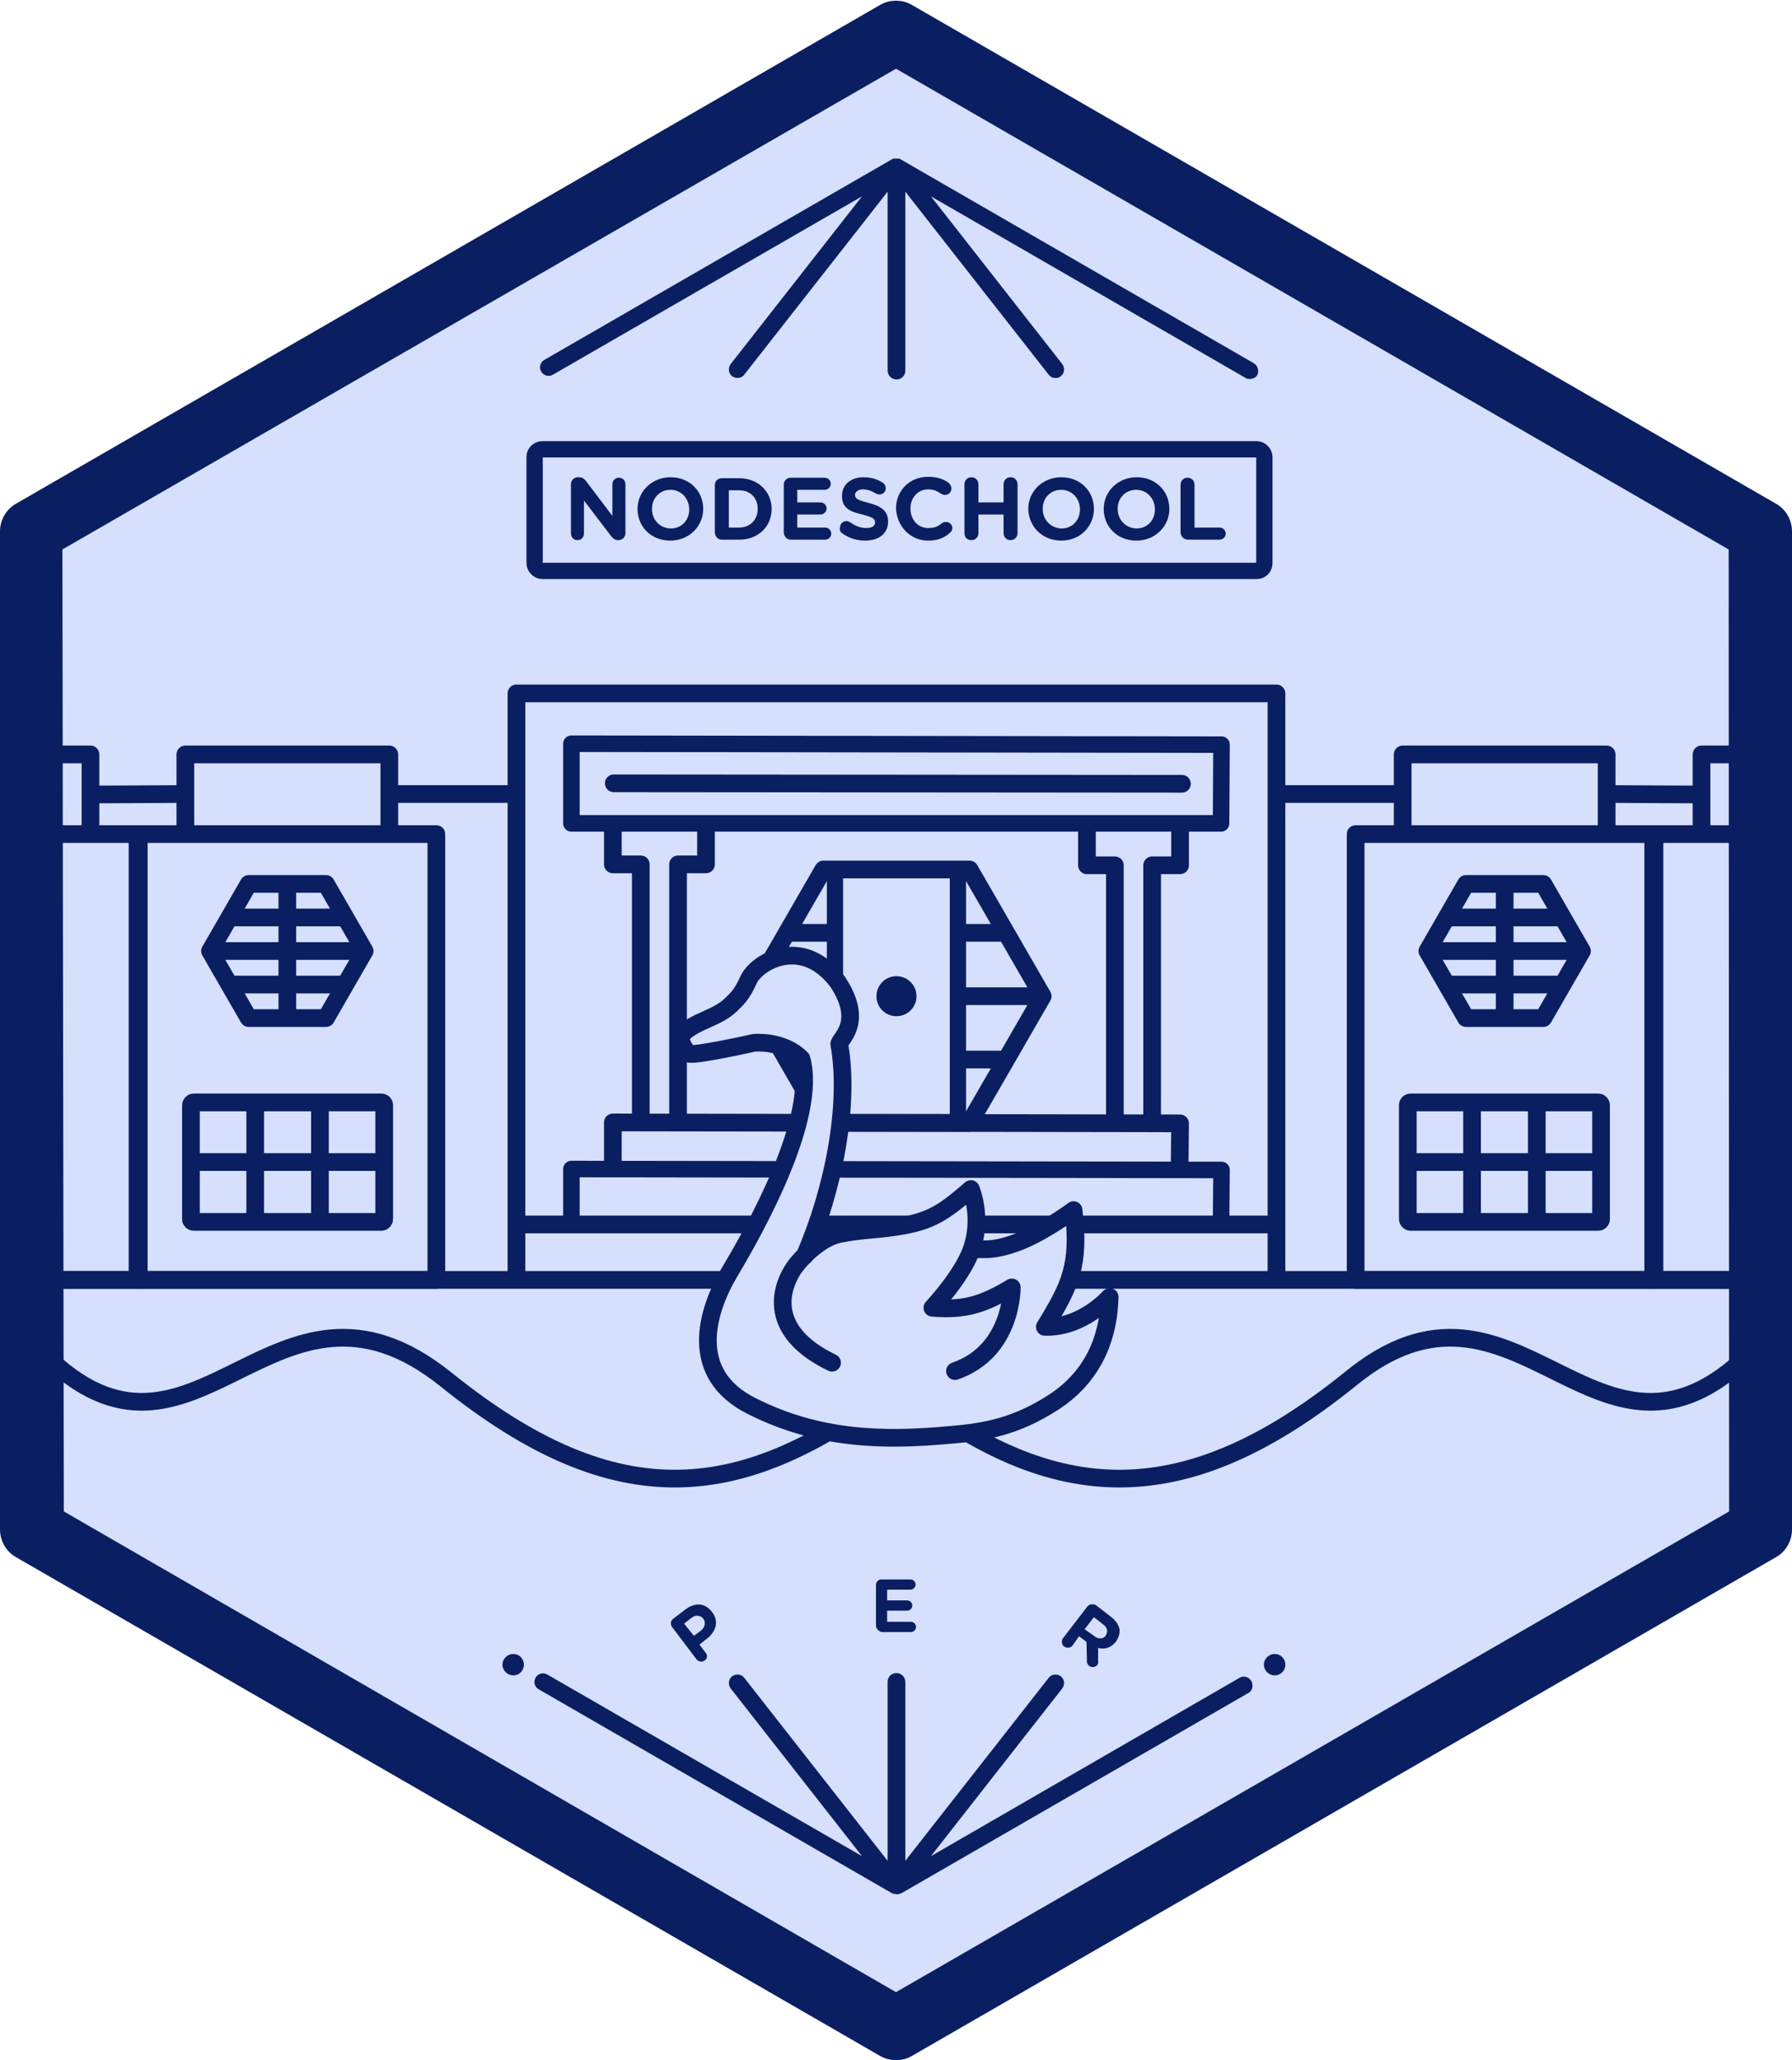 <?xml version="1.0" encoding="UTF-8" standalone="no"?>
<!-- Created with Inkscape (http://www.inkscape.org/) -->
<svg xmlns:rdf="http://www.w3.org/1999/02/22-rdf-syntax-ns#" xmlns="http://www.w3.org/2000/svg" height="124.8mm" width="108.6mm" version="1.1" xmlns:cc="http://creativecommons.org/ns#" xmlns:dc="http://purl.org/dc/elements/1.1/" viewBox="0 0 384.8 441.9">
 <title>NodeSchool Perth Logo</title>
 <g transform="translate(-916.2,-459.9)">
  <path d="m1109 464.2-188.3 108.3 0.3 216.9 188 108.3 187-108.3v-216.9z" fill="#d6dffb"/>
  <path stroke-linejoin="round" d="m925.5 750.2c32.6 32.6 49.4-24.1 86.5 5.7 37 29.8 64 26.5 97 1.1 32 25.4 60 28.7 97-1.1 36-29.8 53 26.9 86-5.7" stroke="#0a1f62" stroke-width="3.8" fill="none"/>
  <g stroke="#0a1f62" transform="translate(0,5.7)">
   <g stroke-linejoin="round" fill="none" transform="translate(916.2,452.3)">
    <path stroke-width="3.8" d="m274.1 276.5v-125.9h-163.2v125.9"/>
    <path stroke-width="3.548" d="m122.7 264.6v-11.9l139.6 0.2-0.1 11.7"/>
    <path stroke-width="3.8" d="m131.6 252.7v-10l121.8 0.2-0.1 9.8"/>
    <path stroke-width="3.548" d="m122.7 178.5v-17.1l139.6 0.2-0.1 16.9z"/>
    <path stroke-width="3.8" d="m137.6 242.7v-55.4h-6v-8.8m20 0v8.8h-6v55.4"/>
    <path stroke-width="3.8" d="m239.4 242.9v-55.4h-6v-8.8m20 0v8.8h-6v55.4"/>
   </g>
   <path stroke-linejoin="round" d="m1048 622.2 122 0.1z" stroke-width="3.8" fill="none"/>
   <g transform="translate(916.2,184.1)">
    <g fill="none">
     <path stroke-linejoin="round" stroke-width="3.8" d="m208.2 511h-31.4l-15.7-27.2 15.7-27.2h31.4l15.7 27.2z"/>
     <path stroke-linejoin="round" stroke-width="3.488" d="m179.3 456.6v54.4m26.4 0v-54.4"/>
     <g stroke-width="3.8">
      <path d="m161.1 483.8h18.3-18.3z"/>
      <path d="m216.1 497.4h-10.4"/>
      <path d="m179.3 497.4h-10.4"/>
      <path d="m205.6 483.8h18.3-18.3z"/>
      <path d="m179.3 470.2h-10.4"/>
      <path d="m216.1 470.2h-10.4"/>
     </g>
    </g>
    <circle cy="483.8" cx="192.5" r="3.8" fill="#0a1f62"/>
   </g>
  </g>
  <g stroke="#0a1f62" stroke-width="3.8" fill="none">
   <g transform="translate(916.2,460.1)">
    <path stroke-linejoin="round" d="m291.1 274.4v-95.7h63.9v95.7z"/>
    <g transform="translate(6.2)">
     <path stroke-linejoin="round" d="m325.2 218.2h-16.6l-8.3-14.4 8.3-14.4h16.6l8.3 14.4z"/>
     <path d="m300.3 203.8h33.2z"/>
     <path d="m304.5 196.6h24.8z"/>
     <path d="m304.5 211h24.8z"/>
     <path d="m316.9 218.2v-28.8z"/>
    </g>
    <rect stroke-linejoin="round" ry=".584" height="25.65" width="41.5" y="236.3" x="302.3"/>
    <path d="m316.1 262v-25.7z"/>
    <path d="m330 262v-25.7z"/>
    <path d="m302.3 249.1h41.5z"/>
    <path stroke-linejoin="round" d="m345 178.7v-17.1h-43.8v17.1"/>
    <g stroke-linejoin="round" transform="translate(64.17,6.08e-6)">
     <path d="m291.1 274.4v-95.7h22.7v95.7z"/>
     <path d="m313.8 178.7v-17.1h-12.6v17.1"/>
    </g>
    <path d="m345 170.1 20.4 0.1z"/>
    <path d="m301.2 170.1h-27.1z"/>
   </g>
   <g transform="matrix(-1,0,0,1,1301,460.1)">
    <path stroke-linejoin="round" fill="#d6dffb" d="m291.1 274.4v-95.7h63.9v95.7z"/>
    <g transform="translate(6.2)">
     <path stroke-linejoin="round" d="m325.2 218.2h-16.6l-8.3-14.4 8.3-14.4h16.6l8.3 14.4z"/>
     <path d="m300.3 203.8h33.2z"/>
     <path d="m304.5 196.6h24.8z"/>
     <path d="m304.5 211h24.8z"/>
     <path d="m316.9 218.2v-28.8z"/>
    </g>
    <rect stroke-linejoin="round" ry=".584" height="25.65" width="41.5" y="236.3" x="302.3"/>
    <path d="m316.1 262v-25.7z"/>
    <path d="m330 262v-25.7z"/>
    <path d="m302.3 249.1h41.5z"/>
    <path stroke-linejoin="round" d="m345 178.7v-17.1h-43.8v17.1"/>
    <g stroke-linejoin="round" transform="translate(64.17,6.08e-6)">
     <path d="m291.1 274.4v-95.7h22.7v95.7z"/>
     <path d="m313.8 178.7v-17.1h-12.6v17.1"/>
    </g>
    <path d="m345 170.1 20.4 0.1z"/>
    <path d="m301.2 170.1h-27.1z"/>
   </g>
   <path d="m1190 722.6h-163"/>
  </g>
  <path d="m1291 734.5h-364.6" stroke="#0a1f62" stroke-width="3.8"/>
  <g fill="#0a1f62" transform="translate(916.2,459.9)">
   <path d="m269.2 77.8-75.9-43.8c-0.1-0.1-0.2-0.1-0.3-0.1h-1.1c-0.1 0-0.2 0.1-0.3 0.1l-74.7 43.1c-0.9 0.5-1.2 1.6-0.7 2.5s1.7 1.2 2.5 0.7l66.4-38.3-28.2 36c-0.6 0.8-0.5 2 0.3 2.6s2 0.5 2.6-0.3l30.8-39.3v38.4c0 1 0.8 1.9 1.9 1.9s1.9-0.8 1.9-1.9v-38.4l30.8 39.3c0.4 0.5 0.9 0.7 1.5 0.7 0.4 0 0.8-0.1 1.1-0.4 0.8-0.6 0.9-1.8 0.3-2.6l-28.2-36 67.6 39c0.3 0.2 0.6 0.2 0.9 0.2 0.6 0 1.3-0.3 1.6-0.9 0.4-0.8 0.1-2-0.8-2.5z"/>
   <path d="m268.7 360.7c-0.5-0.9-1.7-1.2-2.5-0.7l-66.3 38.3 28.2-36c0.6-0.8 0.5-2-0.3-2.6s-2-0.5-2.6 0.3l-30.8 39.3v-38.4c0-1-0.8-1.9-1.9-1.9s-1.9 0.8-1.9 1.9v38.4l-30.8-39.3c-0.6-0.8-1.8-0.9-2.6-0.3s-0.9 1.8-0.3 2.6l28.2 36-67.6-39c-0.9-0.5-2-0.2-2.5 0.7s-0.2 2 0.7 2.5l75.9 43.8h0.1c0.1 0 0.1 0.1 0.2 0.1h0.3c0.1 0 0.3 0.1 0.4 0.1 0.2 0 0.3 0 0.4-0.1h0.2c0.1 0 0.1-0.1 0.2-0.1h0.1l74.7-43.1c0.7-0.4 1-1.6 0.5-2.5z"/>
   <path d="m276 357.2c0 1.3-1 2.3-2.3 2.3-1.2 0-2.3-1-2.3-2.3s1.1-2.3 2.3-2.3c1.3 0 2.3 1 2.3 2.3z"/>
   <path d="m112.5 357.2c0 1.3-1 2.3-2.3 2.3-1.2 0-2.3-1-2.3-2.3s1.1-2.3 2.3-2.3c1.3 0 2.3 1 2.3 2.3z"/>
   <path d="m188.1 348.8v-8.7c0-0.7 0.5-1.2 1.2-1.2h6.2c0.6 0 1.1 0.5 1.1 1.1s-0.5 1.1-1.1 1.1h-5v2.3h4.3c0.6 0 1.1 0.5 1.1 1.1s-0.5 1.1-1.1 1.1h-4.3v2.4h5.1c0.6 0 1.1 0.5 1.1 1.1s-0.5 1.1-1.1 1.1h-6.3c-0.6-0.2-1.2-0.7-1.2-1.4z"/>
   <path d="m144.3 349.1c-0.4-0.6-0.3-1.3 0.2-1.7l2.6-2c2.2-1.7 4.4-1.4 5.8 0.5 1.6 2 0.8 4.3-1.2 5.8l-1.5 1.2 1.3 1.7c0.5 0.6 0.4 1.3-0.2 1.7-0.5 0.4-1.2 0.3-1.7-0.2l-5.3-7zm6.2 0.8c0.9-0.7 1.1-1.8 0.5-2.6-0.7-0.8-1.7-0.8-2.6-0.1l-1.5 1.2 2.1 2.6 1.5-1.1z"/>
   <path d="m233.5 344.7c0.4-0.5 1.2-0.6 1.8-0.3l3.1 2.4c1.1 0.8 1.8 1.8 2 2.8 0.1 1-0.2 1.8-0.8 2.7-1.1 1.3-2.4 1.7-3.8 1.3v2.7c0.1 0.4 0 0.7-0.2 1-0.4 0.5-1.2 0.5-1.7 0.2-0.4-0.4-0.6-0.8-0.5-1.3l-0.1-3.9-1.6-1.2-1.4 2c-0.4 0.5-1.2 0.6-1.8 0.2-0.5-0.3-0.6-1.2-0.3-1.7l5.3-6.9zm1.4 6.3c0.9 0.8 2 0.7 2.5 0 0.6-0.9 0.4-1.8-0.6-2.5l-1.9-1.5-2 2.6 2 1.4z"/>
   <path d="m124 115.8c0.8 0 1.4-0.6 1.4-1.4v-7.1l5.8 7.6c0.4 0.5 0.8 0.9 1.5 0.9h0.1c0.8 0 1.5-0.6 1.5-1.5v-10.5c0-0.8-0.6-1.4-1.4-1.4s-1.4 0.6-1.4 1.4v6.8l-5.6-7.4c-0.4-0.5-0.8-0.9-1.5-0.9h-0.3c-0.8 0-1.5 0.6-1.5 1.5v10.5c0 0.9 0.6 1.5 1.4 1.5z"/>
   <path d="m143.9 115.9c4.1 0 7.1-3.1 7.1-6.8 0-3.8-2.9-6.8-7-6.8s-7.1 3.1-7.1 6.8c0 3.8 2.9 6.8 7 6.8zm-3.9-6.8c0-2.3 1.6-4.1 4-4.1 2.3 0 4 1.9 4 4.2s-1.6 4.1-4 4.1c-2.4-0.1-4-1.9-4-4.2z"/>
   <path d="m155 115.7h3.7c4.2 0 7-2.9 7-6.6s-2.9-6.6-7-6.6h-3.7c-0.8 0-1.5 0.6-1.5 1.5v10.2c0.1 0.9 0.7 1.5 1.5 1.5zm1.5-10.6h2.2c2.4 0 4 1.6 4 4 0 2.3-1.6 4-4 4h-2.2v-8z"/>
   <path d="m169.8 115.7h7.4c0.7 0 1.3-0.6 1.3-1.3s-0.6-1.3-1.3-1.3h-6v-2.8h5c0.7 0 1.3-0.6 1.3-1.3s-0.6-1.3-1.3-1.3h-5v-2.7h5.9c0.7 0 1.3-0.6 1.3-1.3s-0.6-1.3-1.3-1.3h-7.3c-0.8 0-1.5 0.6-1.5 1.5v10.3c0.1 0.9 0.7 1.5 1.5 1.5z"/>
   <path d="m180.8 114.3c1.5 1.1 3.2 1.6 5 1.6 2.9 0 4.9-1.5 4.9-4.1 0-2.3-1.5-3.3-4.2-4-2.3-0.6-2.9-0.9-2.9-1.7 0-0.6 0.6-1.2 1.7-1.2 0.9 0 1.8 0.3 2.8 0.9 0.2 0.1 0.5 0.2 0.7 0.2 0.8 0 1.4-0.6 1.4-1.3 0-0.6-0.3-1-0.6-1.2-1.2-0.8-2.6-1.2-4.2-1.2-2.7 0-4.6 1.6-4.6 4 0 2.6 1.7 3.4 4.4 4 2.2 0.6 2.7 0.9 2.7 1.7s-0.7 1.2-1.9 1.2c-1.3 0-2.4-0.5-3.4-1.2-0.2-0.1-0.5-0.3-0.8-0.3-0.8 0-1.4 0.6-1.4 1.3-0.2 0.7 0.1 1.1 0.4 1.3z"/>
   <path d="m199.3 115.9c2.1 0 3.5-0.6 4.7-1.7 0.3-0.2 0.5-0.6 0.5-1 0-0.7-0.6-1.3-1.4-1.3-0.3 0-0.6 0.1-0.9 0.3-0.8 0.7-1.6 1-2.9 1-2.3 0-3.8-1.9-3.8-4.2s1.6-4.1 3.8-4.1c1 0 1.9 0.3 2.7 0.9 0.2 0.1 0.5 0.3 0.9 0.3 0.8 0 1.4-0.6 1.4-1.4 0-0.5-0.3-0.9-0.6-1.2-1.1-0.8-2.4-1.3-4.4-1.3-4.1 0-6.9 3.1-6.9 6.8 0.2 3.9 3.1 6.9 6.9 6.9z"/>
   <path d="m208.6 115.8c0.8 0 1.5-0.6 1.5-1.5v-4h5.4v4c0 0.8 0.6 1.5 1.5 1.5 0.8 0 1.5-0.6 1.5-1.5v-10.5c0-0.8-0.6-1.5-1.5-1.5-0.8 0-1.5 0.6-1.5 1.5v3.9h-5.4v-3.9c0-0.8-0.6-1.5-1.5-1.5-0.8 0-1.5 0.6-1.5 1.5v10.5c0 0.9 0.6 1.5 1.5 1.5z"/>
   <path d="m227.9 115.9c4.1 0 7-3.1 7-6.8 0-3.8-2.9-6.8-7-6.8s-7.1 3.1-7.1 6.8c0.1 3.8 3 6.8 7.1 6.8zm-4-6.8c0-2.3 1.6-4.1 4-4.1 2.3 0 4 1.9 4 4.2s-1.6 4.1-4 4.1c-2.3-0.1-4-1.9-4-4.2z"/>
   <path d="m244 115.9c4.1 0 7.1-3.1 7.1-6.8 0-3.8-2.9-6.8-7-6.8s-7.1 3.1-7.1 6.8c0 3.8 2.9 6.8 7 6.8zm-4-6.8c0-2.3 1.6-4.1 4-4.1 2.3 0 4 1.9 4 4.2s-1.6 4.1-4 4.1c-2.3-0.1-4-1.9-4-4.2z"/>
   <path d="m255.1 115.7h6.8c0.7 0 1.3-0.6 1.3-1.3s-0.6-1.3-1.3-1.3h-5.4v-9.2c0-0.8-0.6-1.5-1.5-1.5-0.8 0-1.5 0.6-1.5 1.5v10.3c0.1 0.9 0.8 1.5 1.6 1.5z"/>
   <path d="m192.4 0c-1.2 0-2.4 0.3-3.4 0.9l-185.6 107.1c-2.1 1.2-3.4 3.5-3.4 5.9v214.3c0 2.4 1.3 4.7 3.4 5.9l185.6 107.1c1.1 0.6 2.2 0.9 3.4 0.9s2.4-0.3 3.4-0.9l185.6-107.1c2.1-1.2 3.4-3.5 3.4-5.9v-214.3c0-2.4-1.3-4.7-3.4-5.9l-185.6-107.1c-1-0.6-2.2-0.9-3.4-0.9zm0 14.6 178.8 103.2 0.1 206.5l-178.9 103.2-178.7-103.2-0.3-206.5 179-103.2z"/>
  </g>
  <rect stroke-linejoin="round" ry="1.633" height="26.11" width="156.7" stroke="#0a1f62" stroke-linecap="round" y="556.2" x="1031" stroke-width="3.5" fill="none"/>
  <g stroke-linejoin="round" transform="matrix(.908 0 0 .908 933.8 267.9)">
   <g transform="matrix(.942 0 0 .942 206.8 9.796)" stroke-linecap="round" stroke-width="4.442" fill="none">
    <path d="m-31.17 561.8c-14.92-7.2-13.72-17-9.94-23.2 1.46-2.4 6.82-8.2 11.83-9.1 5.39-1.1 8.01-0.9 14.15-1.8 8.759-1.3 12.03-3.6 18.81-9.5 0 0 3.117 7.3 0.06 15.5-2.466 6.6-9.717 14.3-9.717 14.3 8.196 0.7 12.92-0.9 19.927-5.1 0 0 0.26 16-14.257 21m4.327-30.5c2.499-0.4 4.468 0.8 11.83-2 6.34-2.5 13.61-7.9 13.61-7.9 1.65 13.8-0.83 18.9-7.21 29.3 9.43 0.3 16.28-7.5 16.28-7.5-0.32 11.5-4.96 20.6-14.38 26.6-9.09 5.8-16.68 7.3-25.53 8-17.05 1.6-33.2 1.2-49.92-7.2-16.27-8.1-11.35-24-5.5-33.8 6.27-10.5 22.05-38.6 17.95-53.4-4.64-4.7-11.86-4-11.86-4s-15.6 3.5-16.49 2.7c-1.3-1.3-2.52-3.9-1.66-4.8 3.13-3.3 8.6-4 12.05-7.2 1.82-1.7 3.07-2.9 4.63-6.4 2-4.6 13.52-11.4 22.42 0.4 6.95 10.5 0.14 14.5 0.41 15.7 2.71 15.2-1.48 36.5-8.7 53.1"/>
   </g>
   <g stroke-width="4.185" transform="translate(-.05 -5.551)">
    <path fill="#d6dffb" d="m167.8 444c-4.1 0.1-8.1 2.6-9.7 6.4-1.8 3.9-5.4 6.5-9.1 8.2-1.9 1.1-4.1 1.7-5.6 3.2-0.9 1.5 0.8 3.5 2.4 2.9 4.7-0.6 9.2-2 13.9-2.5 4-0.1 8.3 1 11.1 3.9 1.4 1.8 1 4.1 1.2 6.2 0 7.4-2.6 14.4-5.2 21.2-3.6 9-8.4 17.5-13.2 26-3 5.6-5.5 12.3-3.7 18.7 1.5 5.4 6.4 9 11.4 11.1 10.6 4.8 22.4 6.7 34 6.1 9.7-0.4 19.8-0.7 28.7-5.2 7.2-3.3 13.8-9.2 16.2-17 0.4-1.6 1.3-3.3 1-5-1.1-1.2-2.4 0.6-3.5 1-3.2 1.7-6.9 2.8-10.5 2.4-1.2-0.8 0-2.2 0.4-3.1 2.9-4.9 5.8-10.1 6-15.9 0-2.1 0.4-4.3 0-6.4-1.4-1-2.6 1-3.9 1.4-5.3 3.2-11.3 6.1-17.7 5.8-1.4 0.5-1.5 2.4-2.5 3.4-1.2 2.4-3.1 4.4-4.4 6.7-0.1 1.8 1.9 1.4 3 1.2 4.1-0.6 7.7-2.6 11.3-4.5 1-0.7 2.1 0.7 1.8 1.7-0.4 6.8-3.6 13.8-9.4 17.8-1.7 1-3.6 2.2-5.6 2.5-0.7-0.3-1.5-1.6-0.4-2 3.2-1.7 6.5-3.4 8.7-6.3 1.8-2.5 3.1-5.4 3.6-8.4-0.5-1.6-2.4-0.6-3.5-0.2-4.3 1.9-9.2 2.4-13.9 1.8-0.9-0.2-0.9-1.6-0.2-2.1 3.9-4.8 8.2-9.7 9.5-15.9 0.3-2.4 0.3-4.9 0-7.2-0.9-1.5-2.5 0.1-3.5 0.7-4.4 3.7-10.2 5.1-15.8 5.7-4.5 0.7-9.1 0.7-13.4 2.2-3.9 2.1-7.3 5.4-9.2 9.3-2.1 4.2-1 9.5 2.2 12.8 2.1 2.4 5.1 3.9 7.8 5.5 1.2 0.7 0.1 2.7-1.1 1.9-4.3-1.8-8.3-4.8-10.7-8.9-2.8-4.7-1.9-10.8 1.2-15.2 1.4-1.9 3-3.8 3.7-6.1 4-10.3 6.7-21.3 7.3-32.4 0.2-4.4 0.1-8.9-0.5-13.4 0.1-2.1 2.2-3.6 2.4-5.7 0.5-5-2.8-9.7-6.7-12.4-1.7-1.2-3.8-1.9-5.9-1.9z"/>
    <g transform="matrix(.942 0 0 .942 206.8 9.796)" stroke="#000" stroke-linecap="round" stroke-width="4.442" fill="none">
     <path d="m-31.17 561.8c-14.92-7.2-13.72-17-9.94-23.2 1.46-2.4 6.82-8.2 11.83-9.1 5.39-1.1 8.01-0.9 14.15-1.8 8.759-1.3 12.026-3.6 18.807-9.5 0 0 3.117 7.3 0.06 15.5-2.466 6.6-9.717 14.3-9.717 14.3 8.196 0.7 12.925-0.9 19.93-5.1 0 0 0.26 16-14.258 21m4.327-30.5c2.499-0.4 4.468 0.8 11.831-2 6.34-2.5 13.61-7.9 13.61-7.9 1.65 13.8-0.83 18.9-7.21 29.3 9.43 0.3 16.28-7.5 16.28-7.5-0.32 11.5-4.96 20.6-14.38 26.6-9.09 5.8-16.685 7.3-25.534 8-17.046 1.6-33.196 1.2-49.916-7.2-16.27-8.1-11.35-24-5.5-33.8 6.27-10.5 22.05-38.6 17.95-53.4-4.64-4.7-11.86-4-11.86-4s-15.6 3.5-16.49 2.7c-1.3-1.3-2.52-3.9-1.66-4.8 3.13-3.3 8.6-4 12.05-7.2 1.82-1.7 3.07-2.9 4.63-6.4 2-4.6 13.52-11.4 22.42 0.4 6.95 10.5 0.14 14.5 0.41 15.7 2.71 15.2-1.48 36.5-8.7 53.1" stroke="#0a1f62"/>
    </g>
   </g>
  </g>
 </g>
</svg>
